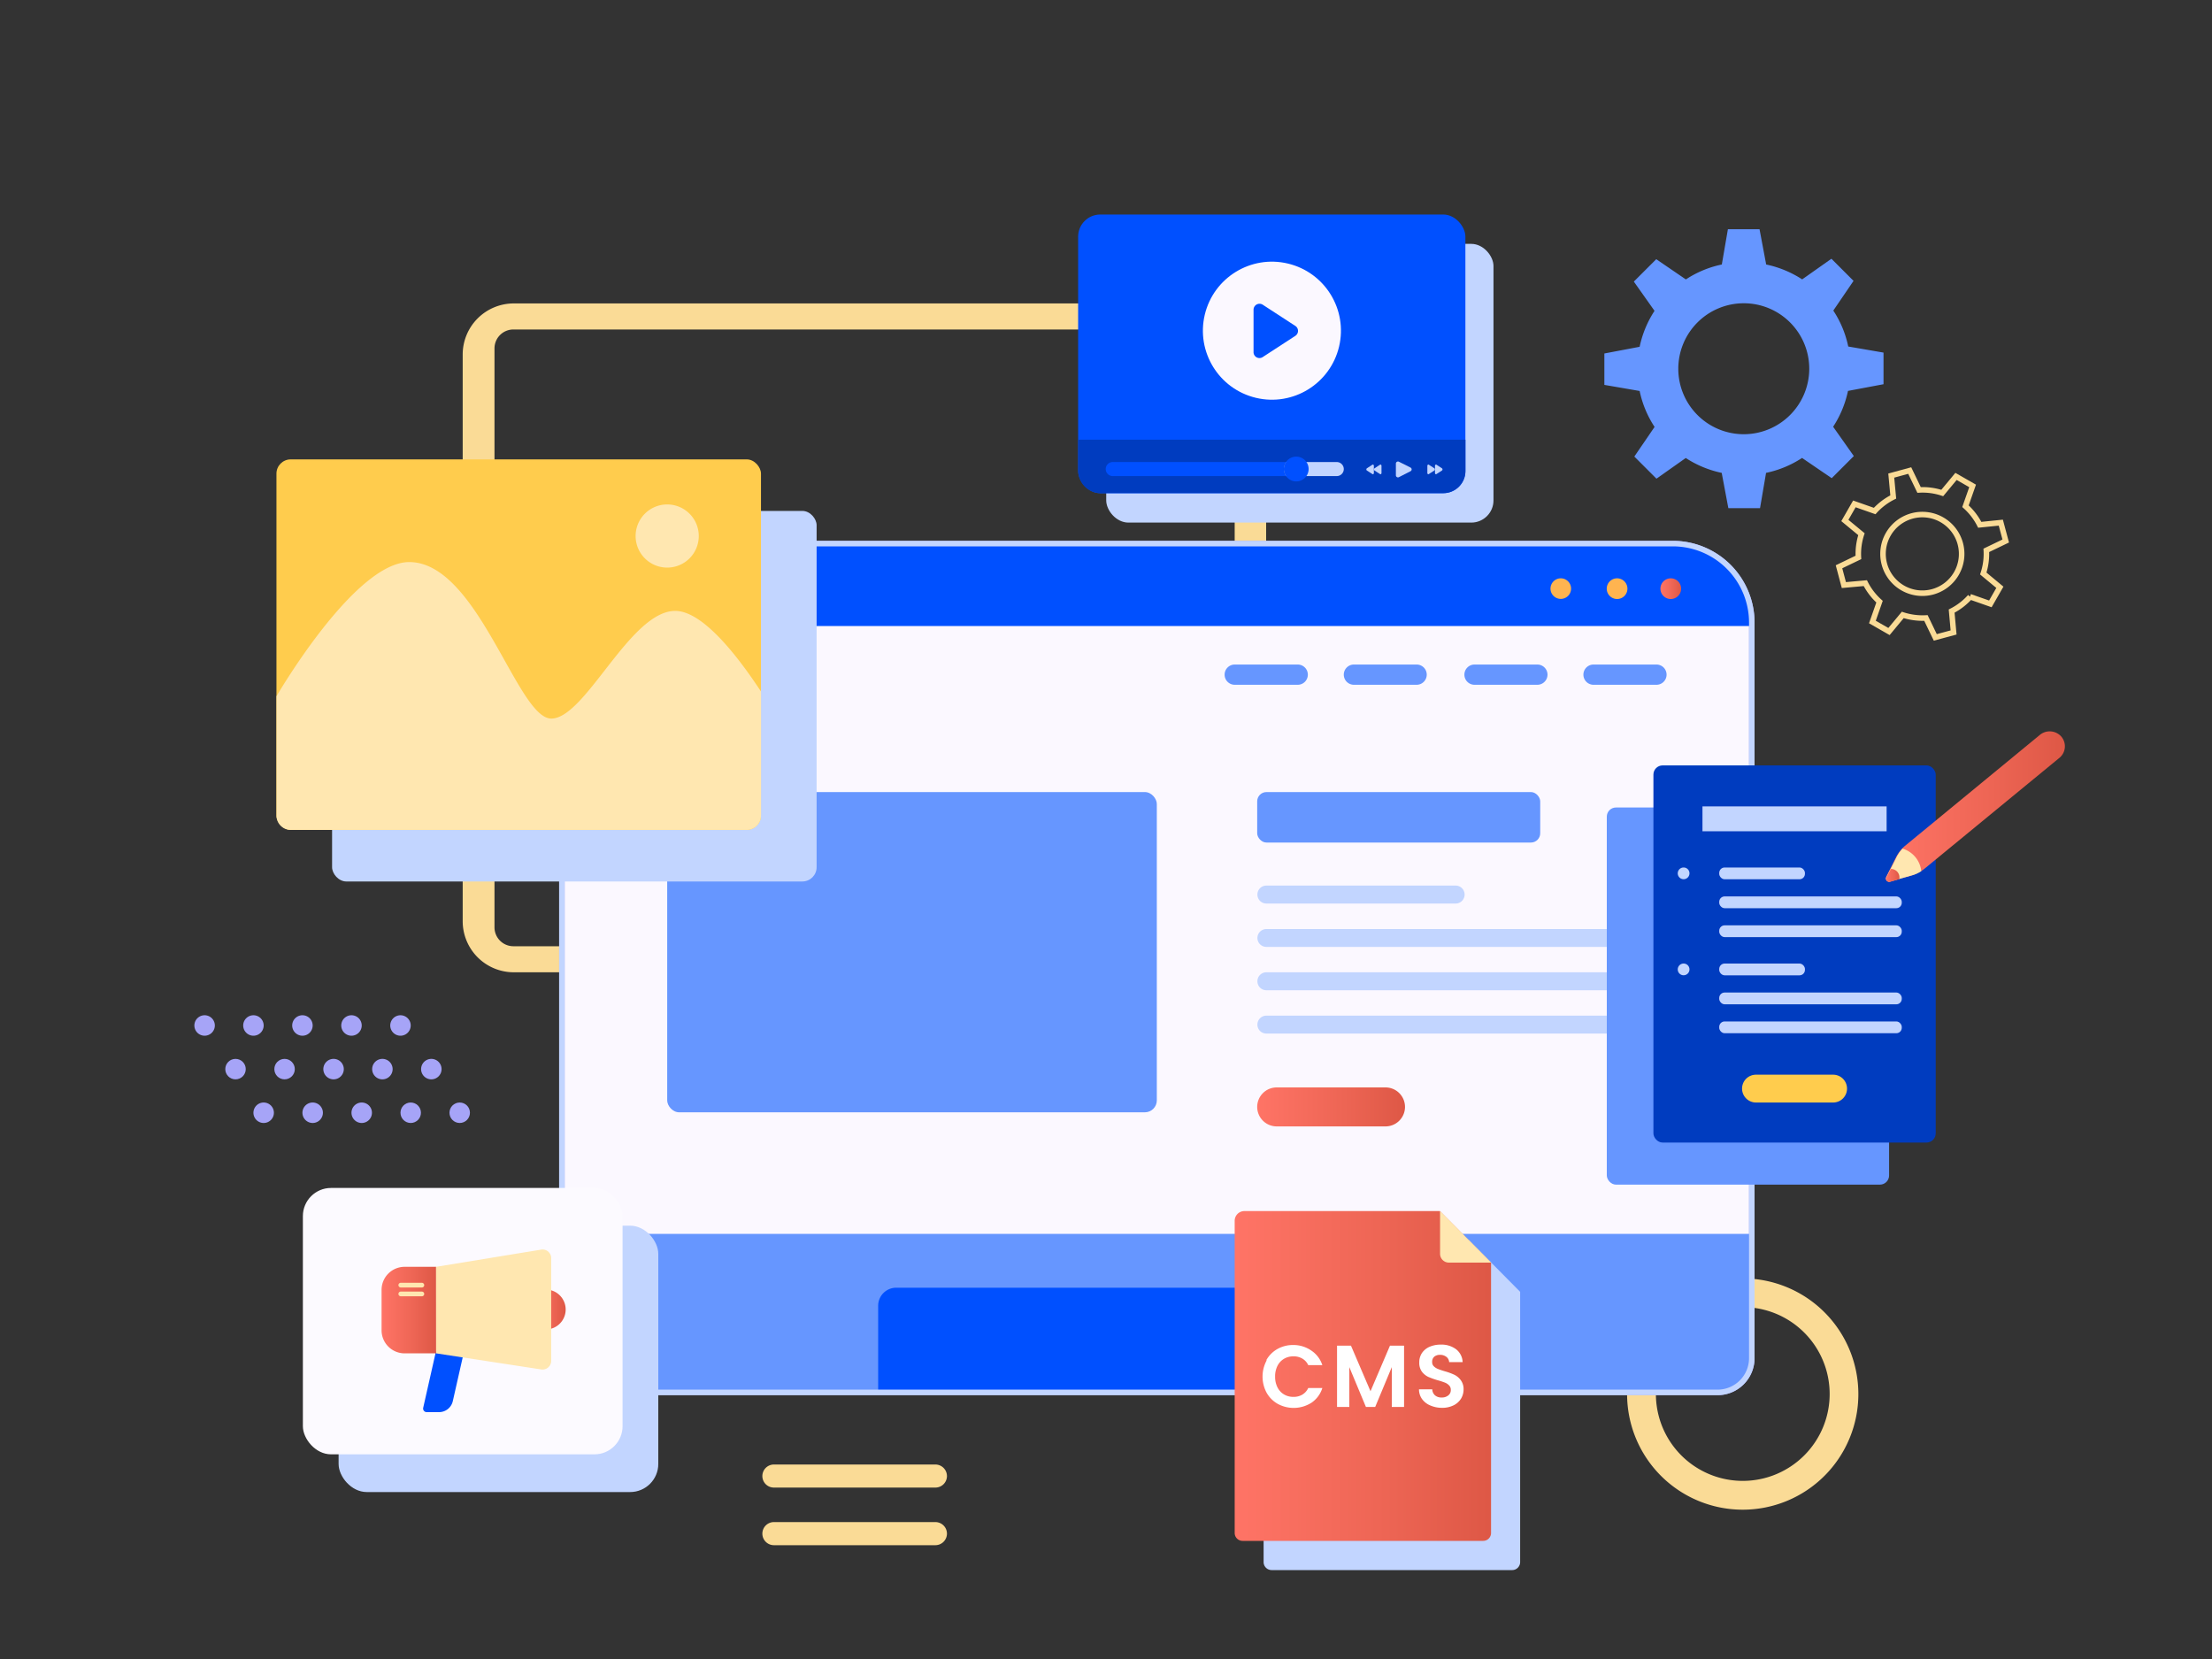 <svg id="Layer_1" data-name="Layer 1" xmlns="http://www.w3.org/2000/svg" xmlns:xlink="http://www.w3.org/1999/xlink" viewBox="0 0 400 300"><rect x="0" y="0" width="400" height="300" fill="#333333" stroke="none"/><defs><linearGradient id="linear-gradient" x1="227.34" y1="200.17" x2="254.07" y2="200.17" gradientUnits="userSpaceOnUse"><stop offset="0" stop-color="#ff7466"/><stop offset="0.59" stop-color="#ed6554"/><stop offset="0.99" stop-color="#de5846"/></linearGradient><linearGradient id="linear-gradient-2" x1="300.29" y1="106.44" x2="304.02" y2="106.44" xlink:href="#linear-gradient"/><linearGradient id="linear-gradient-3" x1="341.08" y1="145.82" x2="373.44" y2="145.82" xlink:href="#linear-gradient"/><linearGradient id="linear-gradient-4" x1="341.08" y1="158.26" x2="343.46" y2="158.26" xlink:href="#linear-gradient"/><linearGradient id="linear-gradient-5" x1="96.57" y1="236.8" x2="102.29" y2="236.8" xlink:href="#linear-gradient"/><linearGradient id="linear-gradient-6" x1="69.01" y1="236.91" x2="78.86" y2="236.91" xlink:href="#linear-gradient"/><linearGradient id="linear-gradient-7" x1="223.27" y1="248.86" x2="269.66" y2="248.86" xlink:href="#linear-gradient"/></defs><title>L</title><path d="M83.67,64.11V166.58a9.24,9.24,0,0,0,9.24,9.24H219.72a9.24,9.24,0,0,0,9.24-9.24V64.11a9.24,9.24,0,0,0-9.24-9.24H92.91A9.24,9.24,0,0,0,83.67,64.11Zm136.17,107h-127a3.42,3.42,0,0,1-3.42-3.42V63a3.42,3.42,0,0,1,3.42-3.42H219.84A3.43,3.43,0,0,1,223.27,63V167.66A3.43,3.43,0,0,1,219.84,171.08Z" style="fill:#fadb96"/><path d="M315.15,231.18a20.91,20.91,0,1,0,20.9,20.9A20.91,20.91,0,0,0,315.15,231.18Zm0,36.61a15.71,15.71,0,1,1,15.71-15.71A15.71,15.71,0,0,1,315.15,267.79Z" style="fill:#fadb96"/><path d="M316.78,112.6v133a6.19,6.19,0,0,1-6.19,6.19H107.8a6.19,6.19,0,0,1-6.19-6.19v-133a14.3,14.3,0,0,1,14.3-14.3H302.49A14.29,14.29,0,0,1,316.78,112.6Z" style="fill:#fbf8ff;stroke:#a6a4f7;stroke-miterlimit:10"/><path d="M316.78,112.6v.6H101.61v-.6a14.3,14.3,0,0,1,14.3-14.3H302.49A14.29,14.29,0,0,1,316.78,112.6Z" style="fill:#0050ff"/><path d="M139.28,124.49H113.45a3.13,3.13,0,0,1-3.13-3.12h0a3.13,3.13,0,0,1,3.13-3.13h25.83a3.13,3.13,0,0,1,3.12,3.13h0A3.12,3.12,0,0,1,139.28,124.49Z" style="fill:#ffb450"/><path d="M234.66,123.83H223.28a1.83,1.83,0,0,1-1.83-1.83h0a1.83,1.83,0,0,1,1.83-1.83h11.38A1.83,1.83,0,0,1,236.5,122h0A1.83,1.83,0,0,1,234.66,123.83Z" style="fill:#6696ff"/><path d="M256.18,123.83H244.8A1.83,1.83,0,0,1,243,122h0a1.83,1.83,0,0,1,1.83-1.83h11.38A1.83,1.83,0,0,1,258,122h0A1.83,1.83,0,0,1,256.18,123.83Z" style="fill:#6696ff"/><path d="M278,123.83H266.64a1.83,1.83,0,0,1-1.83-1.83h0a1.83,1.83,0,0,1,1.83-1.83H278a1.84,1.84,0,0,1,1.84,1.83h0A1.84,1.84,0,0,1,278,123.83Z" style="fill:#6696ff"/><path d="M299.54,123.83H288.16a1.83,1.83,0,0,1-1.83-1.83h0a1.83,1.83,0,0,1,1.83-1.83h11.38a1.83,1.83,0,0,1,1.83,1.83h0A1.83,1.83,0,0,1,299.54,123.83Z" style="fill:#6696ff"/><rect x="120.65" y="143.23" width="88.54" height="57.91" rx="2.16" style="fill:#6696ff"/><rect x="227.34" y="143.23" width="51.18" height="9.13" rx="1.68" style="fill:#6696ff"/><path d="M263.19,163.39H229a1.62,1.62,0,0,1-1.62-1.62h0a1.62,1.62,0,0,1,1.62-1.63h34.23a1.63,1.63,0,0,1,1.62,1.63h0A1.63,1.63,0,0,1,263.19,163.39Z" style="fill:#c2d5ff"/><path d="M297.44,171.23H229a1.62,1.62,0,0,1-1.62-1.63h0A1.62,1.62,0,0,1,229,168h68.48a1.63,1.63,0,0,1,1.62,1.62h0A1.63,1.63,0,0,1,297.44,171.23Z" style="fill:#c2d5ff"/><path d="M297.44,179.07H229a1.62,1.62,0,0,1-1.62-1.63h0a1.62,1.62,0,0,1,1.62-1.62h68.48a1.63,1.63,0,0,1,1.62,1.62h0A1.63,1.63,0,0,1,297.44,179.07Z" style="fill:#c2d5ff"/><path d="M297.44,186.9H229a1.61,1.61,0,0,1-1.62-1.62h0a1.62,1.62,0,0,1,1.62-1.62h68.48a1.63,1.63,0,0,1,1.62,1.62h0A1.62,1.62,0,0,1,297.44,186.9Z" style="fill:#c2d5ff"/><path d="M250.54,203.69H230.87a3.53,3.53,0,0,1-3.53-3.52h0a3.53,3.53,0,0,1,3.53-3.53h19.67a3.53,3.53,0,0,1,3.53,3.53h0A3.53,3.53,0,0,1,250.54,203.69Z" style="fill:url(#linear-gradient)"/><path d="M316.78,223.13v22.46a6.19,6.19,0,0,1-6.19,6.19H107.8a6.19,6.19,0,0,1-6.19-6.19V223.13Z" style="fill:#6696ff"/><path d="M259.6,236.13v15.65H158.8V236.13a3.26,3.26,0,0,1,3.27-3.27h94.25A3.27,3.27,0,0,1,259.6,236.13Z" style="fill:#0050ff"/><path d="M284.1,106.44a1.86,1.86,0,1,1-1.86-1.86A1.86,1.86,0,0,1,284.1,106.44Z" style="fill:#ffb450"/><path d="M294.29,106.44a1.87,1.87,0,1,1-1.87-1.86A1.87,1.87,0,0,1,294.29,106.44Z" style="fill:#ffb450"/><path d="M304,106.44a1.87,1.87,0,1,1-1.87-1.86A1.87,1.87,0,0,1,304,106.44Z" style="fill:url(#linear-gradient-2)"/><path d="M316.78,112.6v133a6.19,6.19,0,0,1-6.19,6.19H107.8a6.19,6.19,0,0,1-6.19-6.19v-133a14.3,14.3,0,0,1,14.3-14.3H302.49A14.29,14.29,0,0,1,316.78,112.6Z" style="fill:none;stroke:#c2d5ff;stroke-miterlimit:10"/><rect x="60.05" y="92.39" width="87.62" height="67.01" rx="2.58" style="fill:#c2d5ff"/><rect x="49.99" y="83.07" width="87.62" height="67" rx="2.58" style="fill:#ffcc4d"/><path d="M137.61,125.05v22.44a2.58,2.58,0,0,1-2.57,2.58H52.56A2.57,2.57,0,0,1,50,147.49V125.9S64.06,101.64,74,101.64c12.44,0,19.51,28.3,25.69,28.3s14.23-19.47,22.41-19.47C127.05,110.47,133.35,118.56,137.61,125.05Z" style="fill:#ffe7b0"/><path d="M126.36,96.93a5.71,5.71,0,1,1-5.71-5.71A5.71,5.71,0,0,1,126.36,96.93Z" style="fill:#ffe7b0"/><rect x="290.56" y="146.02" width="51.05" height="68.2" rx="1.66" style="fill:#6696ff"/><rect x="298.99" y="138.41" width="51.05" height="68.2" rx="1.66" style="fill:#003cbf"/><rect x="307.86" y="145.82" width="33.3" height="4.5" style="fill:#c2d5ff"/><path d="M331.49,199.37H317.54a2.52,2.52,0,0,1-2.52-2.52h0a2.51,2.51,0,0,1,2.52-2.51h13.95a2.51,2.51,0,0,1,2.51,2.51h0A2.51,2.51,0,0,1,331.49,199.37Z" style="fill:#ffcc4d"/><rect x="310.89" y="156.87" width="15.5" height="2.13" rx="0.98" style="fill:#c2d5ff"/><rect x="310.89" y="162.1" width="33.01" height="2.13" rx="0.98" style="fill:#c2d5ff"/><rect x="310.89" y="167.33" width="33.01" height="2.13" rx="0.98" style="fill:#c2d5ff"/><path d="M305.51,157.93a1.06,1.06,0,1,1-1.06-1.06A1.05,1.05,0,0,1,305.51,157.93Z" style="fill:#c2d5ff"/><rect x="310.89" y="174.24" width="15.5" height="2.13" rx="0.98" style="fill:#c2d5ff"/><rect x="310.89" y="179.48" width="33.01" height="2.13" rx="0.98" style="fill:#c2d5ff"/><rect x="310.89" y="184.71" width="33.01" height="2.13" rx="0.98" style="fill:#c2d5ff"/><path d="M305.51,175.31a1.06,1.06,0,1,1-1.06-1.07A1.05,1.05,0,0,1,305.51,175.31Z" style="fill:#c2d5ff"/><path d="M372.46,137,348,157.1a5.53,5.53,0,0,1-.61.43,6,6,0,0,1-1.67.76l-4,1.12a.57.57,0,0,1-.66-.81l1.85-3.66a6.41,6.41,0,0,1,1.05-1.48,5.64,5.64,0,0,1,.56-.53l24.31-20a2.8,2.8,0,0,1,3.82.16A2.7,2.7,0,0,1,372.46,137Z" style="fill:url(#linear-gradient-3)"/><path d="M347.43,157.53a6,6,0,0,1-1.67.76l-2.32.66-1.64.46a.57.57,0,0,1-.66-.81l.77-1.51,1.08-2.15a6.41,6.41,0,0,1,1.05-1.48A4.77,4.77,0,0,1,347.43,157.53Z" style="fill:#ffe7b0"/><path d="M343.44,159l-1.64.46a.57.57,0,0,1-.66-.81l.77-1.51A1.52,1.52,0,0,1,343.44,159Z" style="fill:url(#linear-gradient-4)"/><rect x="200.04" y="44.1" width="70.03" height="50.4" rx="4.01" style="fill:#c2d5ff"/><rect x="194.96" y="38.79" width="70.03" height="50.4" rx="4.01" style="fill:#0050ff"/><path d="M265,79.51v5.66a4,4,0,0,1-4,4H199a4,4,0,0,1-4-4V79.51Z" style="fill:#003cbf"/><path d="M232.15,84.82a2.24,2.24,0,0,0,.39,1.27H201.22a1.27,1.27,0,1,1,0-2.54h31.32A2.24,2.24,0,0,0,232.15,84.82Z" style="fill:#0050ff"/><path d="M243,84.82a1.27,1.27,0,0,1-1.27,1.27h-9.16a2.26,2.26,0,0,1,0-2.54h9.16A1.28,1.28,0,0,1,243,84.82Z" style="fill:#c2d5ff"/><path d="M236.64,84.82a2.24,2.24,0,1,1-.39-1.27A2.24,2.24,0,0,1,236.64,84.82Z" style="fill:#0050ff"/><path d="M235.5,84.82a1.11,1.11,0,1,1-2.21,0,1.11,1.11,0,0,1,2.21,0Z" style="fill:#0050ff"/><path d="M252.42,85.94V83.83a.38.38,0,0,1,.54-.34l2.11,1.06a.37.37,0,0,1,0,.66L253,86.27A.38.38,0,0,1,252.42,85.94Z" style="fill:#c2d5ff"/><path d="M258.11,85.53V84.24c0-.17.14-.28.26-.21l1,.65a.26.26,0,0,1,0,.41l-1,.64C258.25,85.81,258.11,85.7,258.11,85.53Z" style="fill:#c2d5ff"/><path d="M259.49,85.53V84.24c0-.17.14-.28.26-.21l1,.65a.26.26,0,0,1,0,.41l-1,.64C259.63,85.81,259.49,85.7,259.49,85.53Z" style="fill:#c2d5ff"/><path d="M249.82,85.53V84.24c0-.17-.14-.28-.26-.21l-1,.65a.26.26,0,0,0,0,.41l1,.64C249.68,85.81,249.82,85.7,249.82,85.53Z" style="fill:#c2d5ff"/><path d="M248.44,85.53V84.24c0-.17-.14-.28-.26-.21l-1,.65a.26.26,0,0,0,0,.41l1,.64C248.3,85.81,248.44,85.7,248.44,85.53Z" style="fill:#c2d5ff"/><circle cx="229.98" cy="59.79" r="12.48" transform="translate(118.69 269.74) rotate(-76.64)" style="fill:#fbf8ff"/><path d="M226.68,63.63V56a1.08,1.08,0,0,1,1.66-.9l5.9,3.84a1.07,1.07,0,0,1,0,1.79l-5.9,3.84A1.07,1.07,0,0,1,226.68,63.63Z" style="fill:#0050ff"/><rect x="61.23" y="221.64" width="57.81" height="48.17" rx="5.09" style="fill:#c2d5ff"/><rect x="54.77" y="214.82" width="57.81" height="48.17" rx="5.09" style="fill:#fcfaff"/><path d="M79.39,255.36H77.17a.65.65,0,0,1-.64-.8l2.4-10.62a.66.66,0,0,1,.64-.52H83.3a.67.67,0,0,1,.65.81l-2.07,9.15A2.56,2.56,0,0,1,79.39,255.36Z" style="fill:#0050ff"/><path d="M98.68,240.41H96.57v-7.22h2.11a3.61,3.61,0,0,1,3.61,3.61h0A3.61,3.61,0,0,1,98.68,240.41Z" style="fill:url(#linear-gradient-5)"/><path d="M73.18,229.08h5.68a0,0,0,0,1,0,0v15.65a0,0,0,0,1,0,0H73.18A4.17,4.17,0,0,1,69,240.56v-7.31A4.17,4.17,0,0,1,73.18,229.08Z" style="fill:url(#linear-gradient-6)"/><path d="M78.86,229.08l19-3.11a1.55,1.55,0,0,1,1.81,1.53v18.6a1.56,1.56,0,0,1-1.79,1.54l-19-2.91Z" style="fill:#ffe7b0"/><path d="M76.29,232.82H72.48a.43.43,0,0,1-.43-.43h0a.42.42,0,0,1,.43-.42h3.81a.42.42,0,0,1,.42.42h0A.42.42,0,0,1,76.29,232.82Z" style="fill:#ffe7b0"/><path d="M76.29,234.41H72.48a.43.43,0,0,1-.43-.43h0a.42.42,0,0,1,.43-.42h3.81a.42.42,0,0,1,.42.42h0A.42.42,0,0,1,76.29,234.41Z" style="fill:#ffe7b0"/><path d="M230.26,224.27h35.39l9.24,9.33v48.88a1.44,1.44,0,0,1-1.43,1.44H229.94a1.45,1.45,0,0,1-1.44-1.44V226A1.76,1.76,0,0,1,230.26,224.27Z" style="fill:#c2d5ff"/><path d="M225,219h35.38l9.25,9.32v48.89a1.43,1.43,0,0,1-1.44,1.43H224.7a1.43,1.43,0,0,1-1.43-1.43V220.8A1.76,1.76,0,0,1,225,219Z" style="fill:url(#linear-gradient-7)"/><path d="M260.41,219v7.73a1.6,1.6,0,0,0,1.6,1.59h7.65Z" style="fill:#ffe7b0"/><path d="M229,245.94a5.27,5.27,0,0,1,2-2,5.74,5.74,0,0,1,2.87-.72,5.67,5.67,0,0,1,3.25,1,5,5,0,0,1,2,2.64h-2.55a2.62,2.62,0,0,0-1.08-1.19,3.05,3.05,0,0,0-1.59-.4,3.27,3.27,0,0,0-1.72.45,3.11,3.11,0,0,0-1.18,1.28,4.23,4.23,0,0,0-.42,1.94,4.18,4.18,0,0,0,.42,1.92,3.08,3.08,0,0,0,1.18,1.29,3.27,3.27,0,0,0,1.72.45,3.05,3.05,0,0,0,1.59-.4,2.69,2.69,0,0,0,1.08-1.2h2.55a5,5,0,0,1-1.94,2.64,6,6,0,0,1-6.13.22,5.29,5.29,0,0,1-2-2,6.15,6.15,0,0,1,0-5.85Z" style="fill:#fff"/><path d="M253.9,243.34v11.08h-2.22v-7.2l-3,7.2H247l-3-7.2v7.2h-2.22V243.34h2.52l3.53,8.24,3.52-8.24Z" style="fill:#fff"/><path d="M258.62,254.14a3.46,3.46,0,0,1-1.47-1.15,3,3,0,0,1-.55-1.76H259a1.52,1.52,0,0,0,.48,1.08,1.74,1.74,0,0,0,1.2.4,1.82,1.82,0,0,0,1.22-.38,1.19,1.19,0,0,0,.45-1,1.09,1.09,0,0,0-.31-.81,2.1,2.1,0,0,0-.75-.5,13.14,13.14,0,0,0-1.25-.41,14.71,14.71,0,0,1-1.75-.62,3.16,3.16,0,0,1-1.16-.94,2.69,2.69,0,0,1-.48-1.67,3,3,0,0,1,.49-1.72,3.21,3.21,0,0,1,1.38-1.12,5,5,0,0,1,2-.39,4.39,4.39,0,0,1,2.79.84,3.08,3.08,0,0,1,1.18,2.32h-2.44a1.27,1.27,0,0,0-.49-.94,1.81,1.81,0,0,0-1.2-.37,1.56,1.56,0,0,0-1,.33,1.22,1.22,0,0,0-.38,1,1,1,0,0,0,.29.73,2.21,2.21,0,0,0,.73.48q.43.18,1.23.42a11.4,11.4,0,0,1,1.76.64,3.17,3.17,0,0,1,1.18,1,2.69,2.69,0,0,1,.49,1.67,3.21,3.21,0,0,1-.46,1.65,3.32,3.32,0,0,1-1.35,1.21,4.62,4.62,0,0,1-2.11.45A5.33,5.33,0,0,1,258.62,254.14Z" style="fill:#fff"/><path d="M72.42,187.29a1.85,1.85,0,1,1,1.85-1.85A1.85,1.85,0,0,1,72.42,187.29Z" style="fill:#a6a4f7"/><path d="M63.56,187.29a1.85,1.85,0,1,1,1.85-1.85A1.85,1.85,0,0,1,63.56,187.29Z" style="fill:#a6a4f7"/><path d="M54.69,187.29a1.85,1.85,0,1,1,1.85-1.85A1.85,1.85,0,0,1,54.69,187.29Z" style="fill:#a6a4f7"/><path d="M45.83,187.29a1.85,1.85,0,1,1,1.85-1.85A1.85,1.85,0,0,1,45.83,187.29Z" style="fill:#a6a4f7"/><path d="M37,187.29a1.85,1.85,0,1,1,1.85-1.85A1.85,1.85,0,0,1,37,187.29Z" style="fill:#a6a4f7"/><path d="M78,195.18a1.85,1.85,0,1,1,1.85-1.85A1.85,1.85,0,0,1,78,195.18Z" style="fill:#a6a4f7"/><path d="M69.18,195.18A1.85,1.85,0,1,1,71,193.33,1.85,1.85,0,0,1,69.18,195.18Z" style="fill:#a6a4f7"/><path d="M60.32,195.18a1.85,1.85,0,1,1,1.85-1.85A1.85,1.85,0,0,1,60.32,195.18Z" style="fill:#a6a4f7"/><circle cx="51.46" cy="193.33" r="1.85" style="fill:#a6a4f7"/><circle cx="42.59" cy="193.33" r="1.85" style="fill:#a6a4f7"/><circle cx="83.13" cy="201.22" r="1.85" style="fill:#a6a4f7"/><circle cx="74.27" cy="201.22" r="1.85" style="fill:#a6a4f7"/><path d="M65.41,203.07a1.85,1.85,0,1,1,1.85-1.85A1.85,1.85,0,0,1,65.41,203.07Z" style="fill:#a6a4f7"/><path d="M56.54,203.07a1.85,1.85,0,1,1,1.85-1.85A1.85,1.85,0,0,1,56.54,203.07Z" style="fill:#a6a4f7"/><path d="M47.68,203.07a1.85,1.85,0,1,1,1.85-1.85A1.85,1.85,0,0,1,47.68,203.07Z" style="fill:#a6a4f7"/><path d="M169.15,269H139.94a2.08,2.08,0,0,1-2.08-2.08h0a2.09,2.09,0,0,1,2.08-2.09h29.21a2.1,2.1,0,0,1,2.09,2.09h0A2.09,2.09,0,0,1,169.15,269Z" style="fill:#fadb96"/><path d="M169.15,279.42H139.94a2.09,2.09,0,0,1-2.08-2.09h0a2.09,2.09,0,0,1,2.08-2.09h29.21a2.1,2.1,0,0,1,2.09,2.09h0A2.1,2.1,0,0,1,169.15,279.42Z" style="fill:#fadb96"/><path d="M334.22,70.68l6.38-1.2V63.76l-6.38-1.1h0a18.71,18.71,0,0,0-2.7-6.5l3.66-5.37-4-4-5.29,3.73a19.09,19.09,0,0,0-6.51-2.69h0l-1.2-6.38h-5.72l-1.1,6.38h0a18.71,18.71,0,0,0-6.5,2.7h0l-5.36-3.66-4.05,4.05,3.74,5.29a19,19,0,0,0-2.69,6.5h0l-6.38,1.21V69.6l6.38,1.1a18.79,18.79,0,0,0,2.7,6.5l-3.66,5.36,4,4,5.3-3.74a19,19,0,0,0,6.5,2.69h0l1.2,6.38h5.73l1.09-6.38a18.84,18.84,0,0,0,6.51-2.7l5.36,3.66,4-4-3.74-5.3a19,19,0,0,0,2.69-6.5Zm-18.89,7.84a11.84,11.84,0,1,1,11.84-11.85A11.85,11.85,0,0,1,315.33,78.52Z" style="fill:#6696ff"/><path d="M356.24,107.91l3.68,1.29,1.72-3-3-2.49h0a11.34,11.34,0,0,0,.55-4.19l3.51-1.69-.89-3.32L358,94.9a11.44,11.44,0,0,0-2.58-3.36h0l1.29-3.67-3-1.72-2.49,3h0a11.34,11.34,0,0,0-4.19-.55h0l-1.69-3.51L342,86l.36,3.87A11.4,11.4,0,0,0,339,92.41h0l-3.67-1.29-1.72,3,3,2.48a11.42,11.42,0,0,0-.55,4.2l-3.51,1.69.88,3.31,3.88-.35a11.4,11.4,0,0,0,2.57,3.35h0l-1.29,3.68,3,1.72,2.49-3a11.56,11.56,0,0,0,4.19.55l1.69,3.51,3.31-.89-.35-3.87a11.44,11.44,0,0,0,3.35-2.58Zm-12.17-1.59a7.11,7.11,0,1,1,9.71-2.61A7.11,7.11,0,0,1,344.07,106.32Z" style="fill:none;stroke:#fadb96;stroke-miterlimit:10"/></svg>
